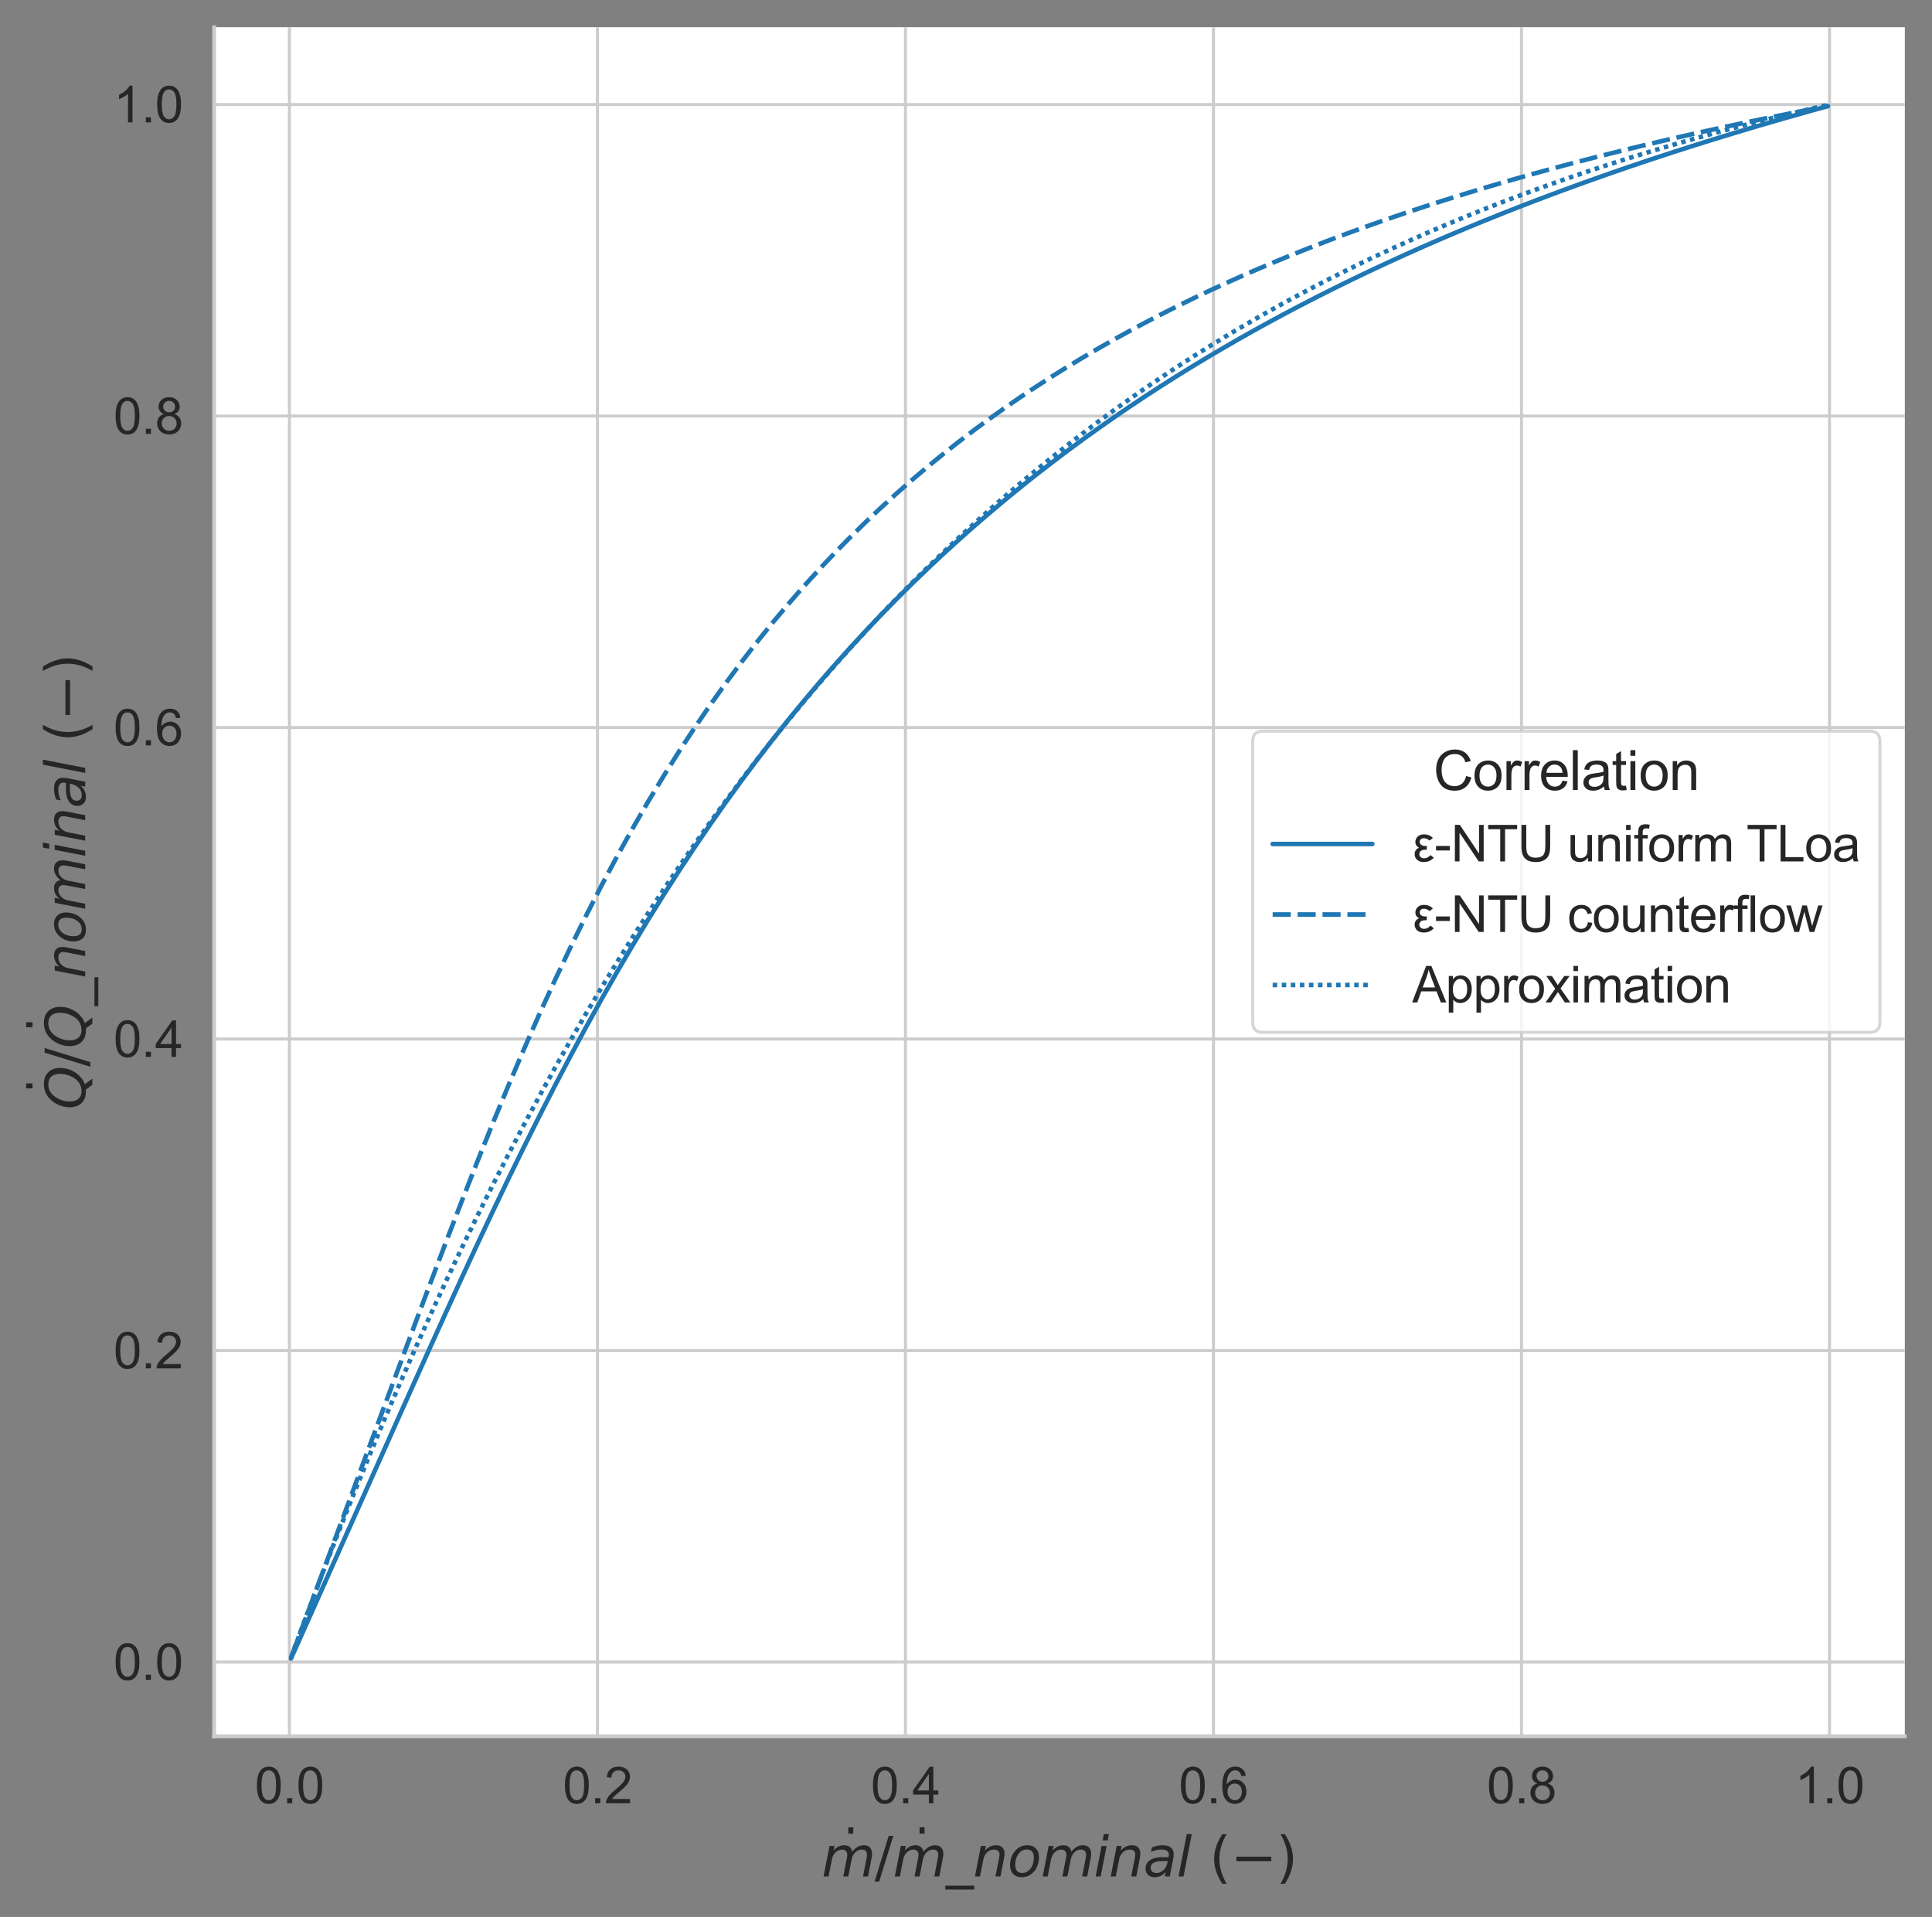 <?xml version="1.0" encoding="utf-8" standalone="no"?>
<!DOCTYPE svg PUBLIC "-//W3C//DTD SVG 1.1//EN"
  "http://www.w3.org/Graphics/SVG/1.1/DTD/svg11.dtd">
<svg height="507.64pt" version="1.1" viewBox="0 0 511.75 507.64" width="511.75pt" xmlns="http://www.w3.org/2000/svg" xmlns:xlink="http://www.w3.org/1999/xlink">
 <rect x="0" y="0" width="511.75" height="507.64" fill="#808080" stroke="none"/>
 <defs>
  <style type="text/css">*{stroke-linecap:butt;stroke-linejoin:round;}</style>
 </defs>
 <g id="figure_1">
  <g id="patch_1">
   <path d="M 0 507.64 
L 511.75 507.64 
L 511.75 -0 
L 0 -0 
z
" style="fill:none;"/>
  </g>
  <g id="axes_1">
   <g id="patch_2">
    <path d="M 56.712 459.796 
L 504.55 459.796 
L 504.55 7.2 
L 56.712 7.2 
z
" style="fill:#ffffff;"/>
   </g>
   <g id="matplotlib.axis_1">
    <g id="xtick_1">
     <g id="line2d_1">
      <path clip-path="url(#pa86d30eb8f)" d="M 76.66 459.796 
L 76.66 7.2 
" style="fill:none;stroke:#cccccc;stroke-linecap:round;stroke-width:0.8;"/>
     </g>
     <g id="text_1">
      <!-- 0.0 -->
      <g style="fill:#262626;" transform="translate(67.486 477.544)scale(0.132 -0.132)">
       <defs>
        <path d="M 266 2259 
Q 266 3072 433 3567 
Q 600 4063 929 4331 
Q 1259 4600 1759 4600 
Q 2128 4600 2406 4451 
Q 2684 4303 2865 4023 
Q 3047 3744 3150 3342 
Q 3253 2941 3253 2259 
Q 3253 1453 3087 958 
Q 2922 463 2592 192 
Q 2263 -78 1759 -78 
Q 1097 -78 719 397 
Q 266 969 266 2259 
z
M 844 2259 
Q 844 1131 1108 757 
Q 1372 384 1759 384 
Q 2147 384 2411 759 
Q 2675 1134 2675 2259 
Q 2675 3391 2411 3762 
Q 2147 4134 1753 4134 
Q 1366 4134 1134 3806 
Q 844 3388 844 2259 
z
" id="ArialMT-30" transform="scale(0.016)"/>
        <path d="M 581 0 
L 581 641 
L 1222 641 
L 1222 0 
L 581 0 
z
" id="ArialMT-2e" transform="scale(0.016)"/>
       </defs>
       <use xlink:href="#ArialMT-30"/>
       <use x="55.615" xlink:href="#ArialMT-2e"/>
       <use x="83.398" xlink:href="#ArialMT-30"/>
      </g>
     </g>
    </g>
    <g id="xtick_2">
     <g id="line2d_2">
      <path clip-path="url(#pa86d30eb8f)" d="M 158.249 459.796 
L 158.249 7.2 
" style="fill:none;stroke:#cccccc;stroke-linecap:round;stroke-width:0.8;"/>
     </g>
     <g id="text_2">
      <!-- 0.2 -->
      <g style="fill:#262626;" transform="translate(149.075 477.544)scale(0.132 -0.132)">
       <defs>
        <path d="M 3222 541 
L 3222 0 
L 194 0 
Q 188 203 259 391 
Q 375 700 629 1000 
Q 884 1300 1366 1694 
Q 2113 2306 2375 2664 
Q 2638 3022 2638 3341 
Q 2638 3675 2398 3904 
Q 2159 4134 1775 4134 
Q 1369 4134 1125 3890 
Q 881 3647 878 3216 
L 300 3275 
Q 359 3922 746 4261 
Q 1134 4600 1788 4600 
Q 2447 4600 2831 4234 
Q 3216 3869 3216 3328 
Q 3216 3053 3103 2787 
Q 2991 2522 2730 2228 
Q 2469 1934 1863 1422 
Q 1356 997 1212 845 
Q 1069 694 975 541 
L 3222 541 
z
" id="ArialMT-32" transform="scale(0.016)"/>
       </defs>
       <use xlink:href="#ArialMT-30"/>
       <use x="55.615" xlink:href="#ArialMT-2e"/>
       <use x="83.398" xlink:href="#ArialMT-32"/>
      </g>
     </g>
    </g>
    <g id="xtick_3">
     <g id="line2d_3">
      <path clip-path="url(#pa86d30eb8f)" d="M 239.837 459.796 
L 239.837 7.2 
" style="fill:none;stroke:#cccccc;stroke-linecap:round;stroke-width:0.8;"/>
     </g>
     <g id="text_3">
      <!-- 0.4 -->
      <g style="fill:#262626;" transform="translate(230.663 477.544)scale(0.132 -0.132)">
       <defs>
        <path d="M 2069 0 
L 2069 1097 
L 81 1097 
L 81 1613 
L 2172 4581 
L 2631 4581 
L 2631 1613 
L 3250 1613 
L 3250 1097 
L 2631 1097 
L 2631 0 
L 2069 0 
z
M 2069 1613 
L 2069 3678 
L 634 1613 
L 2069 1613 
z
" id="ArialMT-34" transform="scale(0.016)"/>
       </defs>
       <use xlink:href="#ArialMT-30"/>
       <use x="55.615" xlink:href="#ArialMT-2e"/>
       <use x="83.398" xlink:href="#ArialMT-34"/>
      </g>
     </g>
    </g>
    <g id="xtick_4">
     <g id="line2d_4">
      <path clip-path="url(#pa86d30eb8f)" d="M 321.425 459.796 
L 321.425 7.2 
" style="fill:none;stroke:#cccccc;stroke-linecap:round;stroke-width:0.8;"/>
     </g>
     <g id="text_4">
      <!-- 0.6 -->
      <g style="fill:#262626;" transform="translate(312.251 477.544)scale(0.132 -0.132)">
       <defs>
        <path d="M 3184 3459 
L 2625 3416 
Q 2550 3747 2413 3897 
Q 2184 4138 1850 4138 
Q 1581 4138 1378 3988 
Q 1113 3794 959 3422 
Q 806 3050 800 2363 
Q 1003 2672 1297 2822 
Q 1591 2972 1913 2972 
Q 2475 2972 2870 2558 
Q 3266 2144 3266 1488 
Q 3266 1056 3080 686 
Q 2894 316 2569 119 
Q 2244 -78 1831 -78 
Q 1128 -78 684 439 
Q 241 956 241 2144 
Q 241 3472 731 4075 
Q 1159 4600 1884 4600 
Q 2425 4600 2770 4297 
Q 3116 3994 3184 3459 
z
M 888 1484 
Q 888 1194 1011 928 
Q 1134 663 1356 523 
Q 1578 384 1822 384 
Q 2178 384 2434 671 
Q 2691 959 2691 1453 
Q 2691 1928 2437 2201 
Q 2184 2475 1800 2475 
Q 1419 2475 1153 2201 
Q 888 1928 888 1484 
z
" id="ArialMT-36" transform="scale(0.016)"/>
       </defs>
       <use xlink:href="#ArialMT-30"/>
       <use x="55.615" xlink:href="#ArialMT-2e"/>
       <use x="83.398" xlink:href="#ArialMT-36"/>
      </g>
     </g>
    </g>
    <g id="xtick_5">
     <g id="line2d_5">
      <path clip-path="url(#pa86d30eb8f)" d="M 403.013 459.796 
L 403.013 7.2 
" style="fill:none;stroke:#cccccc;stroke-linecap:round;stroke-width:0.8;"/>
     </g>
     <g id="text_5">
      <!-- 0.8 -->
      <g style="fill:#262626;" transform="translate(393.839 477.544)scale(0.132 -0.132)">
       <defs>
        <path d="M 1131 2484 
Q 781 2613 612 2850 
Q 444 3088 444 3419 
Q 444 3919 803 4259 
Q 1163 4600 1759 4600 
Q 2359 4600 2725 4251 
Q 3091 3903 3091 3403 
Q 3091 3084 2923 2848 
Q 2756 2613 2416 2484 
Q 2838 2347 3058 2040 
Q 3278 1734 3278 1309 
Q 3278 722 2862 322 
Q 2447 -78 1769 -78 
Q 1091 -78 675 323 
Q 259 725 259 1325 
Q 259 1772 486 2073 
Q 713 2375 1131 2484 
z
M 1019 3438 
Q 1019 3113 1228 2906 
Q 1438 2700 1772 2700 
Q 2097 2700 2305 2904 
Q 2513 3109 2513 3406 
Q 2513 3716 2298 3927 
Q 2084 4138 1766 4138 
Q 1444 4138 1231 3931 
Q 1019 3725 1019 3438 
z
M 838 1322 
Q 838 1081 952 856 
Q 1066 631 1291 507 
Q 1516 384 1775 384 
Q 2178 384 2440 643 
Q 2703 903 2703 1303 
Q 2703 1709 2433 1975 
Q 2163 2241 1756 2241 
Q 1359 2241 1098 1978 
Q 838 1716 838 1322 
z
" id="ArialMT-38" transform="scale(0.016)"/>
       </defs>
       <use xlink:href="#ArialMT-30"/>
       <use x="55.615" xlink:href="#ArialMT-2e"/>
       <use x="83.398" xlink:href="#ArialMT-38"/>
      </g>
     </g>
    </g>
    <g id="xtick_6">
     <g id="line2d_6">
      <path clip-path="url(#pa86d30eb8f)" d="M 484.601 459.796 
L 484.601 7.2 
" style="fill:none;stroke:#cccccc;stroke-linecap:round;stroke-width:0.8;"/>
     </g>
     <g id="text_6">
      <!-- 1.0 -->
      <g style="fill:#262626;" transform="translate(475.427 477.544)scale(0.132 -0.132)">
       <defs>
        <path d="M 2384 0 
L 1822 0 
L 1822 3584 
Q 1619 3391 1289 3197 
Q 959 3003 697 2906 
L 697 3450 
Q 1169 3672 1522 3987 
Q 1875 4303 2022 4600 
L 2384 4600 
L 2384 0 
z
" id="ArialMT-31" transform="scale(0.016)"/>
       </defs>
       <use xlink:href="#ArialMT-31"/>
       <use x="55.615" xlink:href="#ArialMT-2e"/>
       <use x="83.398" xlink:href="#ArialMT-30"/>
      </g>
     </g>
    </g>
    <g id="text_7">
     <!-- $\dot m / \dot m\_nominal\ (-)$ -->
     <g style="fill:#262626;" transform="translate(217.631 496.984)scale(0.144 -0.144)">
      <defs>
       <path d="M -1894 4863 
L -1319 4863 
L -1319 4134 
L -1894 4134 
L -1894 4863 
z
M -1600 3584 
L -1600 3584 
z
" id="DejaVuSans-307" transform="scale(0.016)"/>
       <path d="M 5747 2113 
L 5338 0 
L 4763 0 
L 5166 2094 
Q 5191 2228 5203 2325 
Q 5216 2422 5216 2491 
Q 5216 2772 5059 2928 
Q 4903 3084 4622 3084 
Q 4203 3084 3875 2770 
Q 3547 2456 3450 1953 
L 3066 0 
L 2491 0 
L 2900 2094 
Q 2925 2209 2937 2307 
Q 2950 2406 2950 2484 
Q 2950 2769 2794 2926 
Q 2638 3084 2363 3084 
Q 1938 3084 1609 2770 
Q 1281 2456 1184 1953 
L 800 0 
L 225 0 
L 909 3500 
L 1484 3500 
L 1375 2956 
Q 1609 3263 1923 3423 
Q 2238 3584 2597 3584 
Q 2978 3584 3223 3384 
Q 3469 3184 3519 2828 
Q 3781 3197 4126 3390 
Q 4472 3584 4856 3584 
Q 5306 3584 5551 3325 
Q 5797 3066 5797 2591 
Q 5797 2488 5784 2364 
Q 5772 2241 5747 2113 
z
" id="DejaVuSans-Oblique-6d" transform="scale(0.016)"/>
       <path d="M 1625 4666 
L 2156 4666 
L 531 -594 
L 0 -594 
L 1625 4666 
z
" id="DejaVuSans-2f" transform="scale(0.016)"/>
       <path d="M 3263 -1063 
L 3263 -1509 
L -63 -1509 
L -63 -1063 
L 3263 -1063 
z
" id="DejaVuSans-5f" transform="scale(0.016)"/>
       <path d="M 3566 2113 
L 3156 0 
L 2578 0 
L 2988 2091 
Q 3016 2238 3031 2350 
Q 3047 2463 3047 2528 
Q 3047 2791 2881 2937 
Q 2716 3084 2419 3084 
Q 1956 3084 1622 2776 
Q 1288 2469 1184 1941 
L 800 0 
L 225 0 
L 903 3500 
L 1478 3500 
L 1363 2950 
Q 1603 3253 1940 3418 
Q 2278 3584 2650 3584 
Q 3113 3584 3367 3334 
Q 3622 3084 3622 2631 
Q 3622 2519 3608 2391 
Q 3594 2263 3566 2113 
z
" id="DejaVuSans-Oblique-6e" transform="scale(0.016)"/>
       <path d="M 1625 -91 
Q 1009 -91 651 289 
Q 294 669 294 1325 
Q 294 1706 417 2101 
Q 541 2497 738 2766 
Q 1047 3184 1428 3384 
Q 1809 3584 2291 3584 
Q 2888 3584 3255 3212 
Q 3622 2841 3622 2241 
Q 3622 1825 3500 1412 
Q 3378 1000 3181 728 
Q 2875 309 2494 109 
Q 2113 -91 1625 -91 
z
M 891 1344 
Q 891 869 1089 633 
Q 1288 397 1691 397 
Q 2269 397 2648 901 
Q 3028 1406 3028 2181 
Q 3028 2634 2825 2865 
Q 2622 3097 2228 3097 
Q 1903 3097 1650 2945 
Q 1397 2794 1197 2484 
Q 1050 2253 970 1956 
Q 891 1659 891 1344 
z
" id="DejaVuSans-Oblique-6f" transform="scale(0.016)"/>
       <path d="M 1172 4863 
L 1747 4863 
L 1606 4134 
L 1031 4134 
L 1172 4863 
z
M 909 3500 
L 1484 3500 
L 800 0 
L 225 0 
L 909 3500 
z
" id="DejaVuSans-Oblique-69" transform="scale(0.016)"/>
       <path d="M 3438 1997 
L 3047 0 
L 2472 0 
L 2578 531 
Q 2325 219 2001 64 
Q 1678 -91 1281 -91 
Q 834 -91 548 182 
Q 263 456 263 884 
Q 263 1497 752 1853 
Q 1241 2209 2100 2209 
L 2900 2209 
L 2931 2363 
Q 2938 2388 2941 2417 
Q 2944 2447 2944 2509 
Q 2944 2788 2717 2942 
Q 2491 3097 2081 3097 
Q 1800 3097 1504 3025 
Q 1209 2953 897 2809 
L 997 3341 
Q 1322 3463 1633 3523 
Q 1944 3584 2234 3584 
Q 2853 3584 3176 3315 
Q 3500 3047 3500 2534 
Q 3500 2431 3484 2292 
Q 3469 2153 3438 1997 
z
M 2816 1759 
L 2241 1759 
Q 1534 1759 1195 1570 
Q 856 1381 856 984 
Q 856 709 1029 553 
Q 1203 397 1509 397 
Q 1978 397 2328 733 
Q 2678 1069 2791 1631 
L 2816 1759 
z
" id="DejaVuSans-Oblique-61" transform="scale(0.016)"/>
       <path d="M 1172 4863 
L 1747 4863 
L 800 0 
L 225 0 
L 1172 4863 
z
" id="DejaVuSans-Oblique-6c" transform="scale(0.016)"/>
       <path d="M 1984 4856 
Q 1566 4138 1362 3434 
Q 1159 2731 1159 2009 
Q 1159 1288 1364 580 
Q 1569 -128 1984 -844 
L 1484 -844 
Q 1016 -109 783 600 
Q 550 1309 550 2009 
Q 550 2706 781 3412 
Q 1013 4119 1484 4856 
L 1984 4856 
z
" id="DejaVuSans-28" transform="scale(0.016)"/>
       <path d="M 678 2272 
L 4684 2272 
L 4684 1741 
L 678 1741 
L 678 2272 
z
" id="DejaVuSans-2212" transform="scale(0.016)"/>
       <path d="M 513 4856 
L 1013 4856 
Q 1481 4119 1714 3412 
Q 1947 2706 1947 2009 
Q 1947 1309 1714 600 
Q 1481 -109 1013 -844 
L 513 -844 
Q 928 -128 1133 580 
Q 1338 1288 1338 2009 
Q 1338 2731 1133 3434 
Q 928 4138 513 4856 
z
" id="DejaVuSans-29" transform="scale(0.016)"/>
      </defs>
      <use transform="translate(79.355 13.016)" xlink:href="#DejaVuSans-307"/>
      <use transform="translate(0 0.516)" xlink:href="#DejaVuSans-Oblique-6d"/>
      <use transform="translate(97.412 0.516)" xlink:href="#DejaVuSans-2f"/>
      <use transform="translate(210.459 13.016)" xlink:href="#DejaVuSans-307"/>
      <use transform="translate(131.104 0.516)" xlink:href="#DejaVuSans-Oblique-6d"/>
      <use transform="translate(228.516 0.516)" xlink:href="#DejaVuSans-5f"/>
      <use transform="translate(278.516 0.516)" xlink:href="#DejaVuSans-Oblique-6e"/>
      <use transform="translate(341.895 0.516)" xlink:href="#DejaVuSans-Oblique-6f"/>
      <use transform="translate(403.076 0.516)" xlink:href="#DejaVuSans-Oblique-6d"/>
      <use transform="translate(500.488 0.516)" xlink:href="#DejaVuSans-Oblique-69"/>
      <use transform="translate(528.271 0.516)" xlink:href="#DejaVuSans-Oblique-6e"/>
      <use transform="translate(591.65 0.516)" xlink:href="#DejaVuSans-Oblique-61"/>
      <use transform="translate(652.93 0.516)" xlink:href="#DejaVuSans-Oblique-6c"/>
      <use transform="translate(713.183 0.516)" xlink:href="#DejaVuSans-28"/>
      <use transform="translate(752.197 0.516)" xlink:href="#DejaVuSans-2212"/>
      <use transform="translate(835.986 0.516)" xlink:href="#DejaVuSans-29"/>
     </g>
    </g>
   </g>
   <g id="matplotlib.axis_2">
    <g id="ytick_1">
     <g id="line2d_7">
      <path clip-path="url(#pa86d30eb8f)" d="M 56.712 440.137 
L 504.55 440.137 
" style="fill:none;stroke:#cccccc;stroke-linecap:round;stroke-width:0.8;"/>
     </g>
     <g id="text_8">
      <!-- 0.0 -->
      <g style="fill:#262626;" transform="translate(30.064 444.861)scale(0.132 -0.132)">
       <use xlink:href="#ArialMT-30"/>
       <use x="55.615" xlink:href="#ArialMT-2e"/>
       <use x="83.398" xlink:href="#ArialMT-30"/>
      </g>
     </g>
    </g>
    <g id="ytick_2">
     <g id="line2d_8">
      <path clip-path="url(#pa86d30eb8f)" d="M 56.712 357.646 
L 504.55 357.646 
" style="fill:none;stroke:#cccccc;stroke-linecap:round;stroke-width:0.8;"/>
     </g>
     <g id="text_9">
      <!-- 0.2 -->
      <g style="fill:#262626;" transform="translate(30.064 362.37)scale(0.132 -0.132)">
       <use xlink:href="#ArialMT-30"/>
       <use x="55.615" xlink:href="#ArialMT-2e"/>
       <use x="83.398" xlink:href="#ArialMT-32"/>
      </g>
     </g>
    </g>
    <g id="ytick_3">
     <g id="line2d_9">
      <path clip-path="url(#pa86d30eb8f)" d="M 56.712 275.154 
L 504.55 275.154 
" style="fill:none;stroke:#cccccc;stroke-linecap:round;stroke-width:0.8;"/>
     </g>
     <g id="text_10">
      <!-- 0.4 -->
      <g style="fill:#262626;" transform="translate(30.064 279.878)scale(0.132 -0.132)">
       <use xlink:href="#ArialMT-30"/>
       <use x="55.615" xlink:href="#ArialMT-2e"/>
       <use x="83.398" xlink:href="#ArialMT-34"/>
      </g>
     </g>
    </g>
    <g id="ytick_4">
     <g id="line2d_10">
      <path clip-path="url(#pa86d30eb8f)" d="M 56.712 192.663 
L 504.55 192.663 
" style="fill:none;stroke:#cccccc;stroke-linecap:round;stroke-width:0.8;"/>
     </g>
     <g id="text_11">
      <!-- 0.6 -->
      <g style="fill:#262626;" transform="translate(30.064 197.387)scale(0.132 -0.132)">
       <use xlink:href="#ArialMT-30"/>
       <use x="55.615" xlink:href="#ArialMT-2e"/>
       <use x="83.398" xlink:href="#ArialMT-36"/>
      </g>
     </g>
    </g>
    <g id="ytick_5">
     <g id="line2d_11">
      <path clip-path="url(#pa86d30eb8f)" d="M 56.712 110.172 
L 504.55 110.172 
" style="fill:none;stroke:#cccccc;stroke-linecap:round;stroke-width:0.8;"/>
     </g>
     <g id="text_12">
      <!-- 0.8 -->
      <g style="fill:#262626;" transform="translate(30.064 114.896)scale(0.132 -0.132)">
       <use xlink:href="#ArialMT-30"/>
       <use x="55.615" xlink:href="#ArialMT-2e"/>
       <use x="83.398" xlink:href="#ArialMT-38"/>
      </g>
     </g>
    </g>
    <g id="ytick_6">
     <g id="line2d_12">
      <path clip-path="url(#pa86d30eb8f)" d="M 56.712 27.68 
L 504.55 27.68 
" style="fill:none;stroke:#cccccc;stroke-linecap:round;stroke-width:0.8;"/>
     </g>
     <g id="text_13">
      <!-- 1.0 -->
      <g style="fill:#262626;" transform="translate(30.064 32.404)scale(0.132 -0.132)">
       <use xlink:href="#ArialMT-31"/>
       <use x="55.615" xlink:href="#ArialMT-2e"/>
       <use x="83.398" xlink:href="#ArialMT-30"/>
      </g>
     </g>
    </g>
    <g id="text_14">
     <!-- $\dot Q / \dot Q\_nominal\ (-)$ -->
     <g style="fill:#262626;" transform="translate(22.608 293.834)rotate(-90)scale(0.144 -0.144)">
      <defs>
       <path d="M 2309 -84 
Q 2275 -88 2237 -89 
Q 2200 -91 2125 -91 
Q 1250 -91 756 411 
Q 263 913 263 1797 
Q 263 2319 452 2844 
Q 641 3369 978 3788 
Q 1369 4269 1858 4509 
Q 2347 4750 2938 4750 
Q 3794 4750 4287 4245 
Q 4781 3741 4781 2869 
Q 4781 1928 4265 1147 
Q 3750 366 2919 44 
L 3553 -825 
L 2847 -825 
L 2309 -84 
z
M 2919 4238 
Q 2400 4238 2003 3986 
Q 1606 3734 1313 3219 
Q 1125 2891 1026 2522 
Q 928 2153 928 1778 
Q 928 1128 1239 775 
Q 1550 422 2119 422 
Q 2631 422 3032 676 
Q 3434 931 3719 1434 
Q 3909 1772 4009 2142 
Q 4109 2513 4109 2881 
Q 4109 3528 3796 3883 
Q 3484 4238 2919 4238 
z
" id="DejaVuSans-Oblique-51" transform="scale(0.016)"/>
      </defs>
      <use transform="translate(69.242 31.016)" xlink:href="#DejaVuSans-307"/>
      <use transform="translate(0 0.297)" xlink:href="#DejaVuSans-Oblique-51"/>
      <use transform="translate(78.711 0.297)" xlink:href="#DejaVuSans-2f"/>
      <use transform="translate(181.645 31.016)" xlink:href="#DejaVuSans-307"/>
      <use transform="translate(112.402 0.297)" xlink:href="#DejaVuSans-Oblique-51"/>
      <use transform="translate(191.113 0.297)" xlink:href="#DejaVuSans-5f"/>
      <use transform="translate(241.113 0.297)" xlink:href="#DejaVuSans-Oblique-6e"/>
      <use transform="translate(304.492 0.297)" xlink:href="#DejaVuSans-Oblique-6f"/>
      <use transform="translate(365.674 0.297)" xlink:href="#DejaVuSans-Oblique-6d"/>
      <use transform="translate(463.086 0.297)" xlink:href="#DejaVuSans-Oblique-69"/>
      <use transform="translate(490.869 0.297)" xlink:href="#DejaVuSans-Oblique-6e"/>
      <use transform="translate(554.248 0.297)" xlink:href="#DejaVuSans-Oblique-61"/>
      <use transform="translate(615.527 0.297)" xlink:href="#DejaVuSans-Oblique-6c"/>
      <use transform="translate(675.781 0.297)" xlink:href="#DejaVuSans-28"/>
      <use transform="translate(714.795 0.297)" xlink:href="#DejaVuSans-2212"/>
      <use transform="translate(798.584 0.297)" xlink:href="#DejaVuSans-29"/>
     </g>
    </g>
   </g>
   <g id="line2d_13">
    <path clip-path="url(#pa86d30eb8f)" d="M 77.068 439.223 
L 81.181 430.015 
L 85.293 420.806 
L 89.405 411.597 
L 93.518 402.389 
L 97.63 393.18 
L 101.743 383.974 
L 105.855 374.777 
L 109.967 365.602 
L 114.08 356.466 
L 118.192 347.393 
L 122.304 338.407 
L 126.417 329.533 
L 130.529 320.793 
L 134.642 312.207 
L 138.754 303.792 
L 142.866 295.56 
L 146.979 287.522 
L 151.091 279.685 
L 155.203 272.053 
L 159.316 264.628 
L 163.428 257.411 
L 167.541 250.401 
L 171.653 243.595 
L 175.765 236.99 
L 179.878 230.583 
L 183.99 224.368 
L 188.102 218.34 
L 192.215 212.495 
L 196.327 206.827 
L 200.44 201.33 
L 204.552 195.998 
L 208.664 190.827 
L 212.777 185.81 
L 216.889 180.942 
L 221.001 176.217 
L 225.114 171.631 
L 229.226 167.179 
L 233.339 162.855 
L 237.451 158.654 
L 241.563 154.573 
L 245.676 150.606 
L 249.788 146.75 
L 253.9 143 
L 258.013 139.352 
L 262.125 135.804 
L 266.238 132.35 
L 270.35 128.988 
L 274.462 125.714 
L 278.575 122.525 
L 282.687 119.418 
L 286.799 116.39 
L 290.912 113.438 
L 295.024 110.561 
L 299.137 107.754 
L 303.249 105.015 
L 307.361 102.343 
L 311.474 99.735 
L 315.586 97.189 
L 319.698 94.702 
L 323.811 92.274 
L 327.923 89.901 
L 332.036 87.582 
L 336.148 85.315 
L 340.26 83.099 
L 344.373 80.931 
L 348.485 78.811 
L 352.597 76.737 
L 356.71 74.708 
L 360.822 72.722 
L 364.935 70.777 
L 369.047 68.873 
L 373.159 67.008 
L 377.272 65.182 
L 381.384 63.392 
L 385.496 61.638 
L 389.609 59.919 
L 393.721 58.235 
L 397.834 56.582 
L 401.946 54.962 
L 406.058 53.373 
L 410.171 51.814 
L 414.283 50.285 
L 418.395 48.784 
L 422.508 47.311 
L 426.62 45.865 
L 430.733 44.445 
L 434.845 43.051 
L 438.957 41.681 
L 443.07 40.336 
L 447.182 39.015 
L 451.294 37.717 
L 455.407 36.441 
L 459.519 35.187 
L 463.632 33.954 
L 467.744 32.742 
L 471.856 31.551 
L 475.969 30.379 
L 480.081 29.226 
L 484.193 28.093 
" style="fill:none;stroke:#1f77b4;stroke-linecap:round;stroke-width:1.2;"/>
   </g>
   <g id="line2d_14">
    <path clip-path="url(#pa86d30eb8f)" d="M 77.068 439.038 
L 81.181 427.959 
L 85.293 416.881 
L 89.405 405.802 
L 93.518 394.723 
L 97.63 383.645 
L 101.743 372.572 
L 105.855 361.517 
L 109.967 350.505 
L 114.08 339.57 
L 118.192 328.756 
L 122.304 318.106 
L 126.417 307.662 
L 130.529 297.461 
L 134.642 287.533 
L 138.754 277.901 
L 142.866 268.579 
L 146.979 259.579 
L 151.091 250.906 
L 155.203 242.558 
L 159.316 234.533 
L 163.428 226.826 
L 167.541 219.428 
L 171.653 212.33 
L 175.765 205.521 
L 179.878 198.991 
L 183.99 192.728 
L 188.102 186.721 
L 192.215 180.958 
L 196.327 175.427 
L 200.44 170.119 
L 204.552 165.022 
L 208.664 160.126 
L 212.777 155.421 
L 216.889 150.898 
L 221.001 146.548 
L 225.114 142.362 
L 229.226 138.332 
L 233.339 134.451 
L 237.451 130.711 
L 241.563 127.105 
L 245.676 123.628 
L 249.788 120.272 
L 253.9 117.032 
L 258.013 113.903 
L 262.125 110.879 
L 266.238 107.955 
L 270.35 105.128 
L 274.462 102.392 
L 278.575 99.743 
L 282.687 97.178 
L 286.799 94.692 
L 290.912 92.283 
L 295.024 89.947 
L 299.137 87.68 
L 303.249 85.481 
L 307.361 83.346 
L 311.474 81.272 
L 315.586 79.257 
L 319.698 77.299 
L 323.811 75.395 
L 327.923 73.543 
L 332.036 71.742 
L 336.148 69.988 
L 340.26 68.281 
L 344.373 66.618 
L 348.485 64.998 
L 352.597 63.42 
L 356.71 61.881 
L 360.822 60.381 
L 364.935 58.918 
L 369.047 57.49 
L 373.159 56.096 
L 377.272 54.736 
L 381.384 53.408 
L 385.496 52.111 
L 389.609 50.844 
L 393.721 49.605 
L 397.834 48.395 
L 401.946 47.211 
L 406.058 46.054 
L 410.171 44.922 
L 414.283 43.815 
L 418.395 42.731 
L 422.508 41.67 
L 426.62 40.632 
L 430.733 39.615 
L 434.845 38.619 
L 438.957 37.643 
L 443.07 36.687 
L 447.182 35.75 
L 451.294 34.832 
L 455.407 33.931 
L 459.519 33.049 
L 463.632 32.183 
L 467.744 31.334 
L 471.856 30.5 
L 475.969 29.683 
L 480.081 28.88 
L 484.193 28.093 
" style="fill:none;stroke:#1f77b4;stroke-dasharray:4.8,1.8;stroke-dashoffset:0;stroke-width:1.2;"/>
   </g>
   <g id="line2d_15">
    <path clip-path="url(#pa86d30eb8f)" d="M 77.068 439.015 
L 81.181 427.86 
L 85.293 416.983 
L 89.405 406.376 
L 93.518 396.034 
L 97.63 385.949 
L 101.743 376.114 
L 105.855 366.525 
L 109.967 357.174 
L 114.08 348.056 
L 118.192 339.165 
L 122.304 330.495 
L 126.417 322.041 
L 130.529 313.797 
L 134.642 305.759 
L 138.754 297.92 
L 142.866 290.277 
L 146.979 282.823 
L 151.091 275.556 
L 155.203 268.469 
L 159.316 261.558 
L 163.428 254.82 
L 167.541 248.249 
L 171.653 241.842 
L 175.765 235.594 
L 179.878 229.502 
L 183.99 223.561 
L 188.102 217.768 
L 192.215 212.12 
L 196.327 206.611 
L 200.44 201.24 
L 204.552 196.003 
L 208.664 190.896 
L 212.777 185.916 
L 216.889 181.06 
L 221.001 176.325 
L 225.114 171.708 
L 229.226 167.205 
L 233.339 162.815 
L 237.451 158.534 
L 241.563 154.36 
L 245.676 150.289 
L 249.788 146.32 
L 253.9 142.449 
L 258.013 138.675 
L 262.125 134.995 
L 266.238 131.406 
L 270.35 127.907 
L 274.462 124.494 
L 278.575 121.167 
L 282.687 117.922 
L 286.799 114.759 
L 290.912 111.673 
L 295.024 108.665 
L 299.137 105.732 
L 303.249 102.871 
L 307.361 100.082 
L 311.474 97.362 
L 315.586 94.71 
L 319.698 92.124 
L 323.811 89.602 
L 327.923 87.143 
L 332.036 84.745 
L 336.148 82.407 
L 340.26 80.127 
L 344.373 77.904 
L 348.485 75.736 
L 352.597 73.622 
L 356.71 71.561 
L 360.822 69.551 
L 364.935 67.591 
L 369.047 65.68 
L 373.159 63.816 
L 377.272 61.999 
L 381.384 60.227 
L 385.496 58.499 
L 389.609 56.814 
L 393.721 55.171 
L 397.834 53.569 
L 401.946 52.007 
L 406.058 50.483 
L 410.171 48.998 
L 414.283 47.55 
L 418.395 46.137 
L 422.508 44.76 
L 426.62 43.417 
L 430.733 42.107 
L 434.845 40.83 
L 438.957 39.585 
L 443.07 38.371 
L 447.182 37.187 
L 451.294 36.032 
L 455.407 34.906 
L 459.519 33.809 
L 463.632 32.738 
L 467.744 31.694 
L 471.856 30.677 
L 475.969 29.684 
L 480.081 28.716 
L 484.193 27.773 
" style="fill:none;stroke:#1f77b4;stroke-dasharray:1.2,1.2;stroke-dashoffset:0;stroke-width:1.2;"/>
   </g>
   <g id="line2d_16"/>
   <g id="line2d_17"/>
   <g id="line2d_18"/>
   <g id="patch_3">
    <path d="M 56.712 459.796 
L 56.712 7.2 
" style="fill:none;stroke:#cccccc;stroke-linecap:square;stroke-linejoin:miter;"/>
   </g>
   <g id="patch_4">
    <path d="M 56.712 459.796 
L 504.55 459.796 
" style="fill:none;stroke:#cccccc;stroke-linecap:square;stroke-linejoin:miter;"/>
   </g>
   <g id="legend_1">
    <g id="patch_5">
     <path d="M 334.464 273.37 
L 495.31 273.37 
Q 497.95 273.37 497.95 270.73 
L 497.95 196.266 
Q 497.95 193.626 495.31 193.626 
L 334.464 193.626 
Q 331.824 193.626 331.824 196.266 
L 331.824 270.73 
Q 331.824 273.37 334.464 273.37 
z
" style="fill:#ffffff;opacity:0.8;stroke:#cccccc;stroke-linejoin:miter;stroke-width:0.8;"/>
    </g>
    <g id="text_15">
     <!-- Correlation -->
     <g style="fill:#262626;" transform="translate(379.673 209.213)scale(0.144 -0.144)">
      <defs>
       <path d="M 3763 1606 
L 4369 1453 
Q 4178 706 3683 314 
Q 3188 -78 2472 -78 
Q 1731 -78 1267 223 
Q 803 525 561 1097 
Q 319 1669 319 2325 
Q 319 3041 592 3573 
Q 866 4106 1370 4382 
Q 1875 4659 2481 4659 
Q 3169 4659 3637 4309 
Q 4106 3959 4291 3325 
L 3694 3184 
Q 3534 3684 3231 3912 
Q 2928 4141 2469 4141 
Q 1941 4141 1586 3887 
Q 1231 3634 1087 3207 
Q 944 2781 944 2328 
Q 944 1744 1114 1308 
Q 1284 872 1643 656 
Q 2003 441 2422 441 
Q 2931 441 3284 734 
Q 3638 1028 3763 1606 
z
" id="ArialMT-43" transform="scale(0.016)"/>
       <path d="M 213 1659 
Q 213 2581 725 3025 
Q 1153 3394 1769 3394 
Q 2453 3394 2887 2945 
Q 3322 2497 3322 1706 
Q 3322 1066 3130 698 
Q 2938 331 2570 128 
Q 2203 -75 1769 -75 
Q 1072 -75 642 372 
Q 213 819 213 1659 
z
M 791 1659 
Q 791 1022 1069 705 
Q 1347 388 1769 388 
Q 2188 388 2466 706 
Q 2744 1025 2744 1678 
Q 2744 2294 2464 2611 
Q 2184 2928 1769 2928 
Q 1347 2928 1069 2612 
Q 791 2297 791 1659 
z
" id="ArialMT-6f" transform="scale(0.016)"/>
       <path d="M 416 0 
L 416 3319 
L 922 3319 
L 922 2816 
Q 1116 3169 1280 3281 
Q 1444 3394 1641 3394 
Q 1925 3394 2219 3213 
L 2025 2691 
Q 1819 2813 1613 2813 
Q 1428 2813 1281 2702 
Q 1134 2591 1072 2394 
Q 978 2094 978 1738 
L 978 0 
L 416 0 
z
" id="ArialMT-72" transform="scale(0.016)"/>
       <path d="M 2694 1069 
L 3275 997 
Q 3138 488 2766 206 
Q 2394 -75 1816 -75 
Q 1088 -75 661 373 
Q 234 822 234 1631 
Q 234 2469 665 2931 
Q 1097 3394 1784 3394 
Q 2450 3394 2872 2941 
Q 3294 2488 3294 1666 
Q 3294 1616 3291 1516 
L 816 1516 
Q 847 969 1125 678 
Q 1403 388 1819 388 
Q 2128 388 2347 550 
Q 2566 713 2694 1069 
z
M 847 1978 
L 2700 1978 
Q 2663 2397 2488 2606 
Q 2219 2931 1791 2931 
Q 1403 2931 1139 2672 
Q 875 2413 847 1978 
z
" id="ArialMT-65" transform="scale(0.016)"/>
       <path d="M 409 0 
L 409 4581 
L 972 4581 
L 972 0 
L 409 0 
z
" id="ArialMT-6c" transform="scale(0.016)"/>
       <path d="M 2588 409 
Q 2275 144 1986 34 
Q 1697 -75 1366 -75 
Q 819 -75 525 192 
Q 231 459 231 875 
Q 231 1119 342 1320 
Q 453 1522 633 1644 
Q 813 1766 1038 1828 
Q 1203 1872 1538 1913 
Q 2219 1994 2541 2106 
Q 2544 2222 2544 2253 
Q 2544 2597 2384 2738 
Q 2169 2928 1744 2928 
Q 1347 2928 1158 2789 
Q 969 2650 878 2297 
L 328 2372 
Q 403 2725 575 2942 
Q 747 3159 1072 3276 
Q 1397 3394 1825 3394 
Q 2250 3394 2515 3294 
Q 2781 3194 2906 3042 
Q 3031 2891 3081 2659 
Q 3109 2516 3109 2141 
L 3109 1391 
Q 3109 606 3145 398 
Q 3181 191 3288 0 
L 2700 0 
Q 2613 175 2588 409 
z
M 2541 1666 
Q 2234 1541 1622 1453 
Q 1275 1403 1131 1340 
Q 988 1278 909 1158 
Q 831 1038 831 891 
Q 831 666 1001 516 
Q 1172 366 1500 366 
Q 1825 366 2078 508 
Q 2331 650 2450 897 
Q 2541 1088 2541 1459 
L 2541 1666 
z
" id="ArialMT-61" transform="scale(0.016)"/>
       <path d="M 1650 503 
L 1731 6 
Q 1494 -44 1306 -44 
Q 1000 -44 831 53 
Q 663 150 594 308 
Q 525 466 525 972 
L 525 2881 
L 113 2881 
L 113 3319 
L 525 3319 
L 525 4141 
L 1084 4478 
L 1084 3319 
L 1650 3319 
L 1650 2881 
L 1084 2881 
L 1084 941 
Q 1084 700 1114 631 
Q 1144 563 1211 522 
Q 1278 481 1403 481 
Q 1497 481 1650 503 
z
" id="ArialMT-74" transform="scale(0.016)"/>
       <path d="M 425 3934 
L 425 4581 
L 988 4581 
L 988 3934 
L 425 3934 
z
M 425 0 
L 425 3319 
L 988 3319 
L 988 0 
L 425 0 
z
" id="ArialMT-69" transform="scale(0.016)"/>
       <path d="M 422 0 
L 422 3319 
L 928 3319 
L 928 2847 
Q 1294 3394 1984 3394 
Q 2284 3394 2536 3286 
Q 2788 3178 2913 3003 
Q 3038 2828 3088 2588 
Q 3119 2431 3119 2041 
L 3119 0 
L 2556 0 
L 2556 2019 
Q 2556 2363 2490 2533 
Q 2425 2703 2258 2804 
Q 2091 2906 1866 2906 
Q 1506 2906 1245 2678 
Q 984 2450 984 1813 
L 984 0 
L 422 0 
z
" id="ArialMT-6e" transform="scale(0.016)"/>
      </defs>
      <use xlink:href="#ArialMT-43"/>
      <use x="72.217" xlink:href="#ArialMT-6f"/>
      <use x="127.832" xlink:href="#ArialMT-72"/>
      <use x="161.133" xlink:href="#ArialMT-72"/>
      <use x="194.434" xlink:href="#ArialMT-65"/>
      <use x="250.049" xlink:href="#ArialMT-6c"/>
      <use x="272.266" xlink:href="#ArialMT-61"/>
      <use x="327.881" xlink:href="#ArialMT-74"/>
      <use x="355.664" xlink:href="#ArialMT-69"/>
      <use x="377.881" xlink:href="#ArialMT-6f"/>
      <use x="433.496" xlink:href="#ArialMT-6e"/>
     </g>
    </g>
    <g id="line2d_19">
     <path d="M 337.104 223.503 
L 363.504 223.503 
" style="fill:none;stroke:#1f77b4;stroke-linecap:round;stroke-width:1.2;"/>
    </g>
    <g id="line2d_20"/>
    <g id="text_16">
     <!-- ε-NTU uniform TLoa -->
     <g style="fill:#262626;" transform="translate(374.064 228.123)scale(0.132 -0.132)">
      <defs>
       <path d="M 2591 2944 
L 2188 2619 
Q 1803 2909 1469 2909 
Q 1194 2909 1067 2762 
Q 941 2616 941 2447 
Q 941 2228 1128 2083 
Q 1316 1938 1678 1938 
Q 1725 1938 1834 1941 
L 1834 1469 
Q 1734 1472 1684 1472 
Q 1238 1472 1064 1300 
Q 891 1128 891 913 
Q 891 691 1066 539 
Q 1241 388 1481 388 
Q 1922 388 2306 797 
L 2709 456 
Q 2209 -75 1466 -75 
Q 881 -75 593 222 
Q 306 519 306 913 
Q 306 1478 856 1716 
Q 397 1975 397 2431 
Q 397 2803 669 3098 
Q 941 3394 1503 3394 
Q 2147 3394 2591 2944 
z
" id="ArialMT-3b5" transform="scale(0.016)"/>
       <path d="M 203 1375 
L 203 1941 
L 1931 1941 
L 1931 1375 
L 203 1375 
z
" id="ArialMT-2d" transform="scale(0.016)"/>
       <path d="M 488 0 
L 488 4581 
L 1109 4581 
L 3516 984 
L 3516 4581 
L 4097 4581 
L 4097 0 
L 3475 0 
L 1069 3600 
L 1069 0 
L 488 0 
z
" id="ArialMT-4e" transform="scale(0.016)"/>
       <path d="M 1659 0 
L 1659 4041 
L 150 4041 
L 150 4581 
L 3781 4581 
L 3781 4041 
L 2266 4041 
L 2266 0 
L 1659 0 
z
" id="ArialMT-54" transform="scale(0.016)"/>
       <path d="M 3500 4581 
L 4106 4581 
L 4106 1934 
Q 4106 1244 3950 837 
Q 3794 431 3386 176 
Q 2978 -78 2316 -78 
Q 1672 -78 1262 144 
Q 853 366 678 786 
Q 503 1206 503 1934 
L 503 4581 
L 1109 4581 
L 1109 1938 
Q 1109 1341 1220 1058 
Q 1331 775 1601 622 
Q 1872 469 2263 469 
Q 2931 469 3215 772 
Q 3500 1075 3500 1938 
L 3500 4581 
z
" id="ArialMT-55" transform="scale(0.016)"/>
       <path id="ArialMT-20" transform="scale(0.016)"/>
       <path d="M 2597 0 
L 2597 488 
Q 2209 -75 1544 -75 
Q 1250 -75 995 37 
Q 741 150 617 320 
Q 494 491 444 738 
Q 409 903 409 1263 
L 409 3319 
L 972 3319 
L 972 1478 
Q 972 1038 1006 884 
Q 1059 663 1231 536 
Q 1403 409 1656 409 
Q 1909 409 2131 539 
Q 2353 669 2445 892 
Q 2538 1116 2538 1541 
L 2538 3319 
L 3100 3319 
L 3100 0 
L 2597 0 
z
" id="ArialMT-75" transform="scale(0.016)"/>
       <path d="M 556 0 
L 556 2881 
L 59 2881 
L 59 3319 
L 556 3319 
L 556 3672 
Q 556 4006 616 4169 
Q 697 4388 901 4523 
Q 1106 4659 1475 4659 
Q 1713 4659 2000 4603 
L 1916 4113 
Q 1741 4144 1584 4144 
Q 1328 4144 1222 4034 
Q 1116 3925 1116 3625 
L 1116 3319 
L 1763 3319 
L 1763 2881 
L 1116 2881 
L 1116 0 
L 556 0 
z
" id="ArialMT-66" transform="scale(0.016)"/>
       <path d="M 422 0 
L 422 3319 
L 925 3319 
L 925 2853 
Q 1081 3097 1340 3245 
Q 1600 3394 1931 3394 
Q 2300 3394 2536 3241 
Q 2772 3088 2869 2813 
Q 3263 3394 3894 3394 
Q 4388 3394 4653 3120 
Q 4919 2847 4919 2278 
L 4919 0 
L 4359 0 
L 4359 2091 
Q 4359 2428 4304 2576 
Q 4250 2725 4106 2815 
Q 3963 2906 3769 2906 
Q 3419 2906 3187 2673 
Q 2956 2441 2956 1928 
L 2956 0 
L 2394 0 
L 2394 2156 
Q 2394 2531 2256 2718 
Q 2119 2906 1806 2906 
Q 1569 2906 1367 2781 
Q 1166 2656 1075 2415 
Q 984 2175 984 1722 
L 984 0 
L 422 0 
z
" id="ArialMT-6d" transform="scale(0.016)"/>
       <path d="M 469 0 
L 469 4581 
L 1075 4581 
L 1075 541 
L 3331 541 
L 3331 0 
L 469 0 
z
" id="ArialMT-4c" transform="scale(0.016)"/>
      </defs>
      <use xlink:href="#ArialMT-3b5"/>
      <use x="44.58" xlink:href="#ArialMT-2d"/>
      <use x="77.881" xlink:href="#ArialMT-4e"/>
      <use x="150.098" xlink:href="#ArialMT-54"/>
      <use x="211.182" xlink:href="#ArialMT-55"/>
      <use x="283.398" xlink:href="#ArialMT-20"/>
      <use x="311.182" xlink:href="#ArialMT-75"/>
      <use x="366.797" xlink:href="#ArialMT-6e"/>
      <use x="422.412" xlink:href="#ArialMT-69"/>
      <use x="444.629" xlink:href="#ArialMT-66"/>
      <use x="472.412" xlink:href="#ArialMT-6f"/>
      <use x="528.027" xlink:href="#ArialMT-72"/>
      <use x="561.328" xlink:href="#ArialMT-6d"/>
      <use x="644.629" xlink:href="#ArialMT-20"/>
      <use x="670.662" xlink:href="#ArialMT-54"/>
      <use x="731.746" xlink:href="#ArialMT-4c"/>
      <use x="787.361" xlink:href="#ArialMT-6f"/>
      <use x="842.977" xlink:href="#ArialMT-61"/>
     </g>
    </g>
    <g id="line2d_21">
     <path d="M 337.104 242.175 
L 363.504 242.175 
" style="fill:none;stroke:#1f77b4;stroke-dasharray:4.8,1.8;stroke-dashoffset:0;stroke-width:1.2;"/>
    </g>
    <g id="line2d_22"/>
    <g id="text_17">
     <!-- ε-NTU counterflow -->
     <g style="fill:#262626;" transform="translate(374.064 246.795)scale(0.132 -0.132)">
      <defs>
       <path d="M 2588 1216 
L 3141 1144 
Q 3050 572 2676 248 
Q 2303 -75 1759 -75 
Q 1078 -75 664 370 
Q 250 816 250 1647 
Q 250 2184 428 2587 
Q 606 2991 970 3192 
Q 1334 3394 1763 3394 
Q 2303 3394 2647 3120 
Q 2991 2847 3088 2344 
L 2541 2259 
Q 2463 2594 2264 2762 
Q 2066 2931 1784 2931 
Q 1359 2931 1093 2626 
Q 828 2322 828 1663 
Q 828 994 1084 691 
Q 1341 388 1753 388 
Q 2084 388 2306 591 
Q 2528 794 2588 1216 
z
" id="ArialMT-63" transform="scale(0.016)"/>
       <path d="M 1034 0 
L 19 3319 
L 600 3319 
L 1128 1403 
L 1325 691 
Q 1338 744 1497 1375 
L 2025 3319 
L 2603 3319 
L 3100 1394 
L 3266 759 
L 3456 1400 
L 4025 3319 
L 4572 3319 
L 3534 0 
L 2950 0 
L 2422 1988 
L 2294 2553 
L 1622 0 
L 1034 0 
z
" id="ArialMT-77" transform="scale(0.016)"/>
      </defs>
      <use xlink:href="#ArialMT-3b5"/>
      <use x="44.58" xlink:href="#ArialMT-2d"/>
      <use x="77.881" xlink:href="#ArialMT-4e"/>
      <use x="150.098" xlink:href="#ArialMT-54"/>
      <use x="211.182" xlink:href="#ArialMT-55"/>
      <use x="283.398" xlink:href="#ArialMT-20"/>
      <use x="311.182" xlink:href="#ArialMT-63"/>
      <use x="361.182" xlink:href="#ArialMT-6f"/>
      <use x="416.797" xlink:href="#ArialMT-75"/>
      <use x="472.412" xlink:href="#ArialMT-6e"/>
      <use x="528.027" xlink:href="#ArialMT-74"/>
      <use x="555.811" xlink:href="#ArialMT-65"/>
      <use x="611.426" xlink:href="#ArialMT-72"/>
      <use x="644.727" xlink:href="#ArialMT-66"/>
      <use x="672.51" xlink:href="#ArialMT-6c"/>
      <use x="694.727" xlink:href="#ArialMT-6f"/>
      <use x="750.342" xlink:href="#ArialMT-77"/>
     </g>
    </g>
    <g id="line2d_23">
     <path d="M 337.104 260.847 
L 363.504 260.847 
" style="fill:none;stroke:#1f77b4;stroke-dasharray:1.2,1.2;stroke-dashoffset:0;stroke-width:1.2;"/>
    </g>
    <g id="line2d_24"/>
    <g id="text_18">
     <!-- Approximation -->
     <g style="fill:#262626;" transform="translate(374.064 265.467)scale(0.132 -0.132)">
      <defs>
       <path d="M -9 0 
L 1750 4581 
L 2403 4581 
L 4278 0 
L 3588 0 
L 3053 1388 
L 1138 1388 
L 634 0 
L -9 0 
z
M 1313 1881 
L 2866 1881 
L 2388 3150 
Q 2169 3728 2063 4100 
Q 1975 3659 1816 3225 
L 1313 1881 
z
" id="ArialMT-41" transform="scale(0.016)"/>
       <path d="M 422 -1272 
L 422 3319 
L 934 3319 
L 934 2888 
Q 1116 3141 1344 3267 
Q 1572 3394 1897 3394 
Q 2322 3394 2647 3175 
Q 2972 2956 3137 2557 
Q 3303 2159 3303 1684 
Q 3303 1175 3120 767 
Q 2938 359 2589 142 
Q 2241 -75 1856 -75 
Q 1575 -75 1351 44 
Q 1128 163 984 344 
L 984 -1272 
L 422 -1272 
z
M 931 1641 
Q 931 1000 1190 694 
Q 1450 388 1819 388 
Q 2194 388 2461 705 
Q 2728 1022 2728 1688 
Q 2728 2322 2467 2637 
Q 2206 2953 1844 2953 
Q 1484 2953 1207 2617 
Q 931 2281 931 1641 
z
" id="ArialMT-70" transform="scale(0.016)"/>
       <path d="M 47 0 
L 1259 1725 
L 138 3319 
L 841 3319 
L 1350 2541 
Q 1494 2319 1581 2169 
Q 1719 2375 1834 2534 
L 2394 3319 
L 3066 3319 
L 1919 1756 
L 3153 0 
L 2463 0 
L 1781 1031 
L 1600 1309 
L 728 0 
L 47 0 
z
" id="ArialMT-78" transform="scale(0.016)"/>
      </defs>
      <use xlink:href="#ArialMT-41"/>
      <use x="66.699" xlink:href="#ArialMT-70"/>
      <use x="122.314" xlink:href="#ArialMT-70"/>
      <use x="177.93" xlink:href="#ArialMT-72"/>
      <use x="211.23" xlink:href="#ArialMT-6f"/>
      <use x="266.846" xlink:href="#ArialMT-78"/>
      <use x="316.846" xlink:href="#ArialMT-69"/>
      <use x="339.062" xlink:href="#ArialMT-6d"/>
      <use x="422.363" xlink:href="#ArialMT-61"/>
      <use x="477.979" xlink:href="#ArialMT-74"/>
      <use x="505.762" xlink:href="#ArialMT-69"/>
      <use x="527.979" xlink:href="#ArialMT-6f"/>
      <use x="583.594" xlink:href="#ArialMT-6e"/>
     </g>
    </g>
   </g>
  </g>
 </g>
 <defs>
  <clipPath id="pa86d30eb8f">
   <rect height="452.596" width="447.838" x="56.712" y="7.2"/>
  </clipPath>
 </defs>
</svg>
